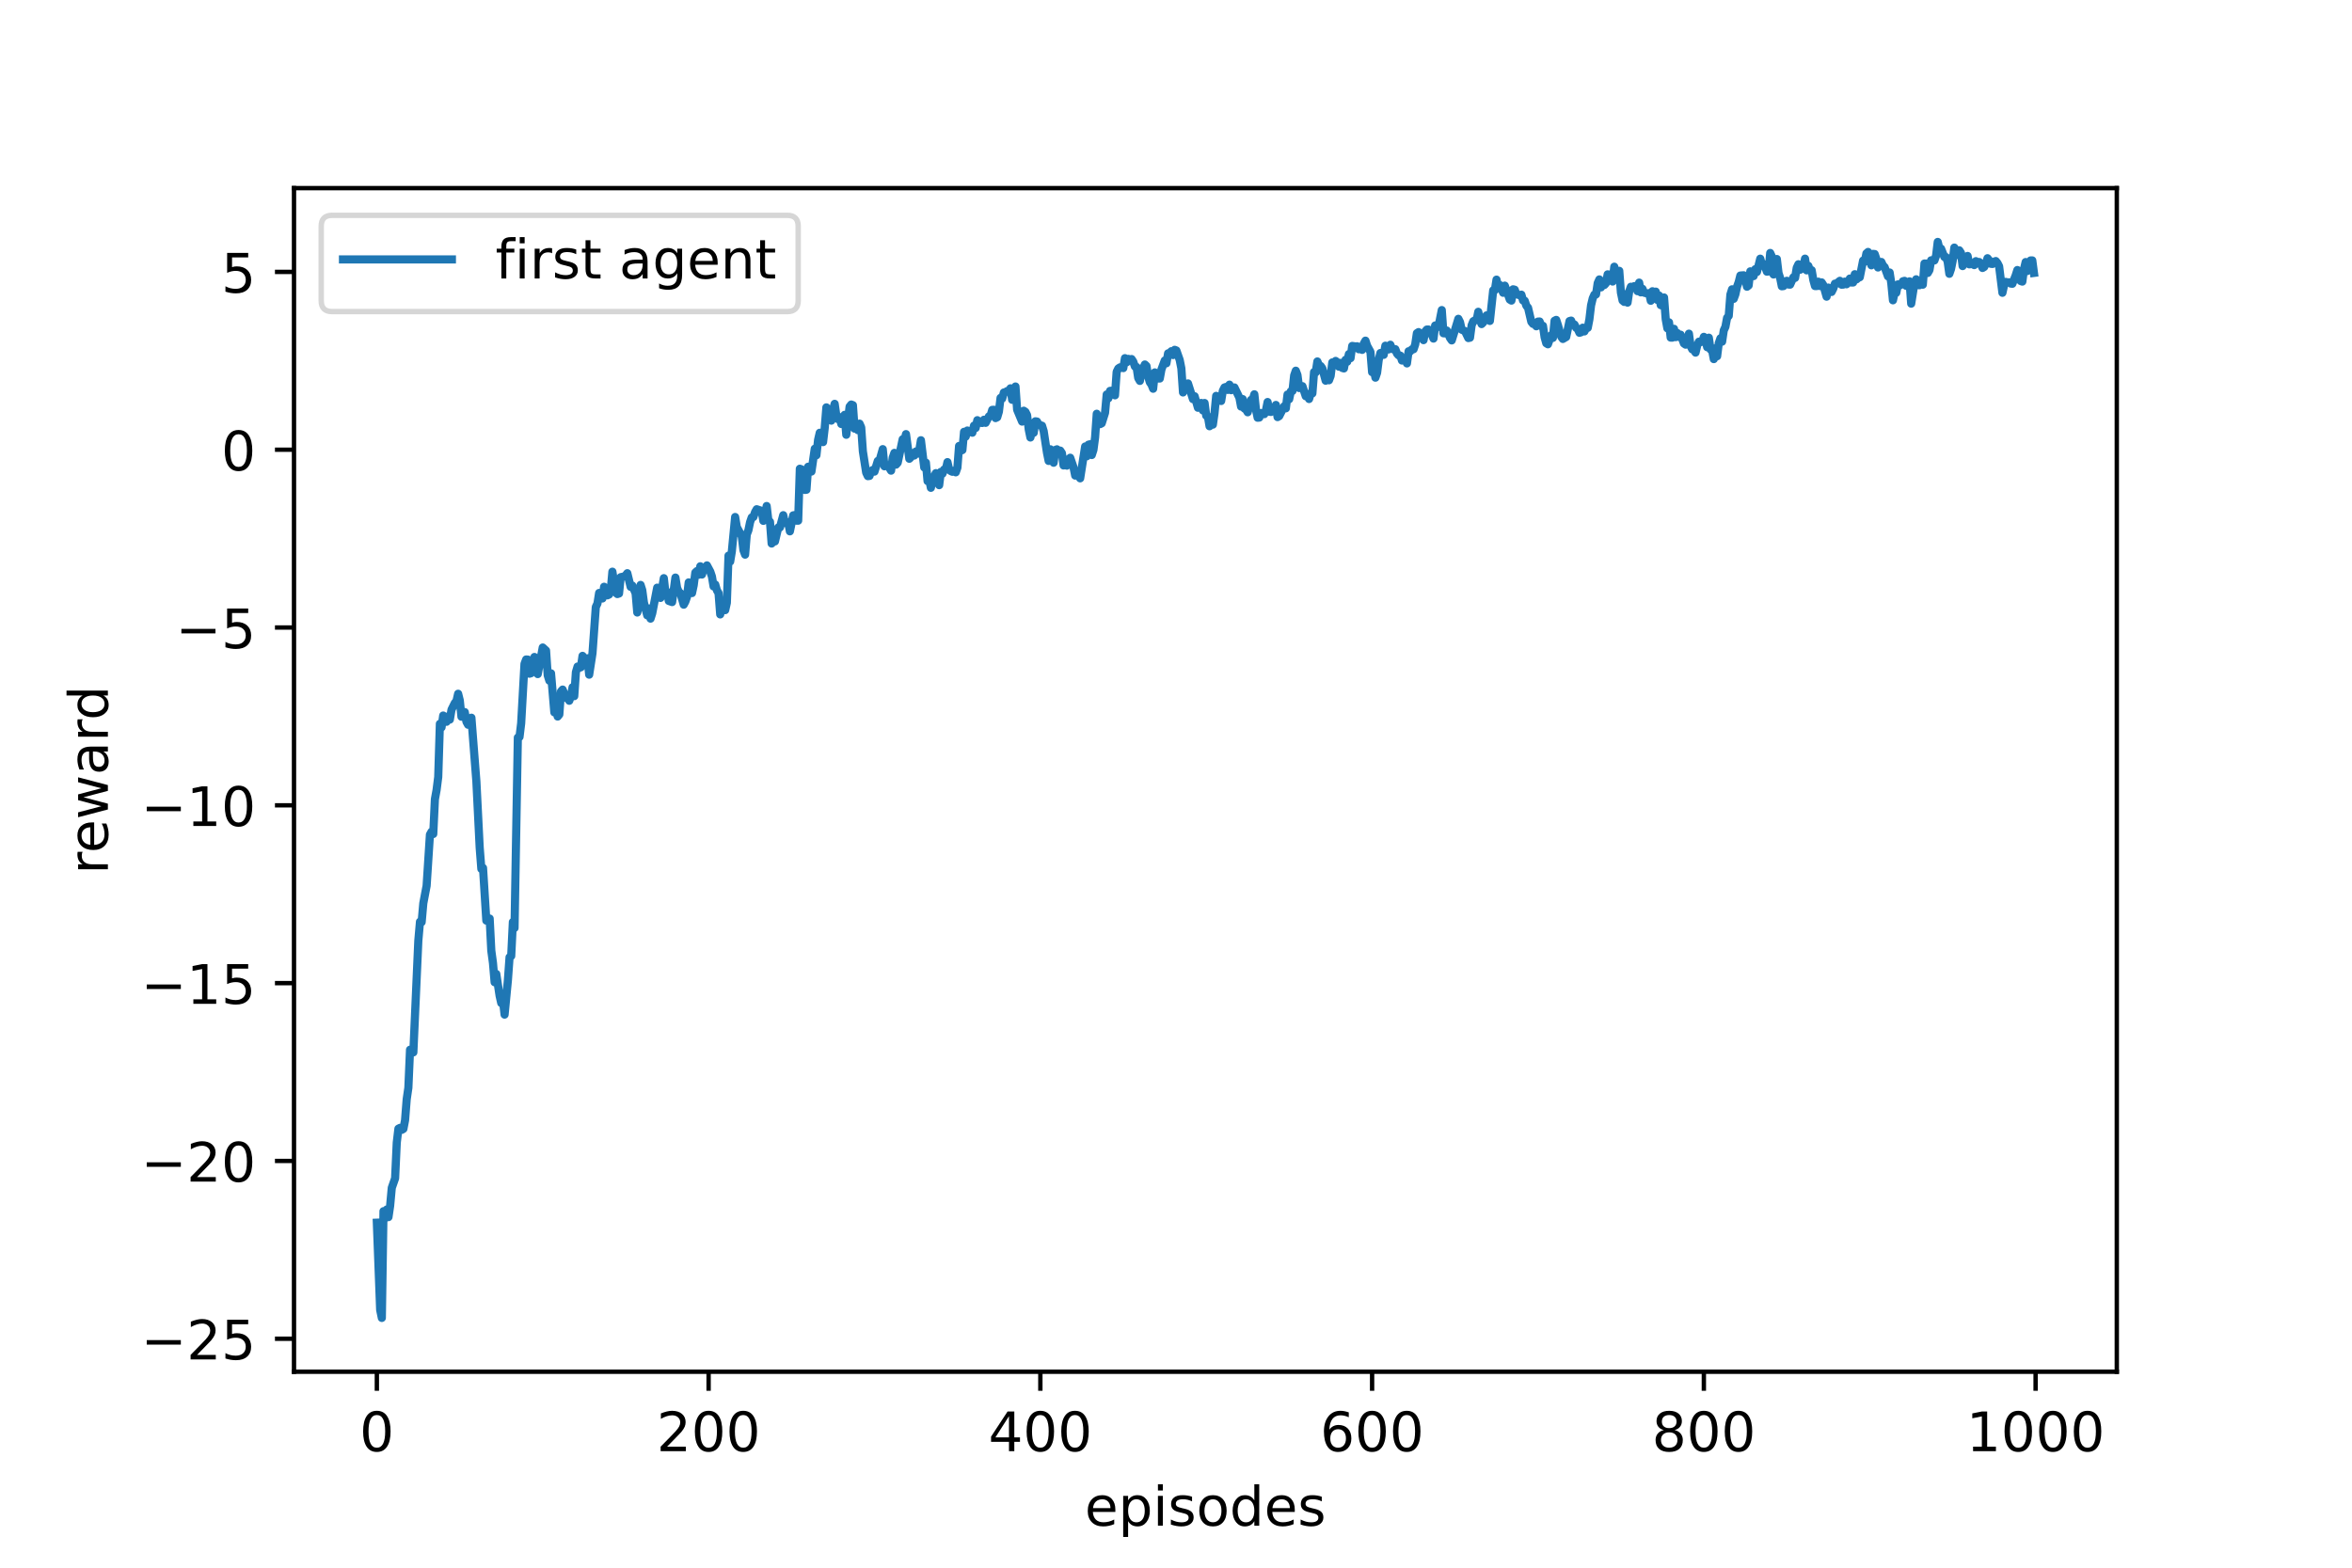 <?xml version="1.0" encoding="utf-8" standalone="no"?>
<!DOCTYPE svg PUBLIC "-//W3C//DTD SVG 1.1//EN"
  "http://www.w3.org/Graphics/SVG/1.1/DTD/svg11.dtd">
<!-- Created with matplotlib (https://matplotlib.org/) -->
<svg height="288pt" version="1.1" viewBox="0 0 432 288" width="432pt" xmlns="http://www.w3.org/2000/svg" xmlns:xlink="http://www.w3.org/1999/xlink">
 <defs>
  <style type="text/css">*{stroke-linecap:butt;stroke-linejoin:round;}</style>
 </defs>
 <g id="figure_1">
  <g id="patch_1">
   <path d="M 0 288 
L 432 288 
L 432 0 
L 0 0 
z
" style="fill:#ffffff;"/>
  </g>
  <g id="axes_1">
   <g id="patch_2">
    <path d="M 54 252 
L 388.8 252 
L 388.8 34.56 
L 54 34.56 
z
" style="fill:#ffffff;"/>
   </g>
   <g id="matplotlib.axis_1">
    <g id="xtick_1">
     <g id="line2d_1">
      <defs>
       <path d="M 0 0 
L 0 3.5 
" id="mbfb15db19d" style="stroke:#000000;stroke-width:0.8;"/>
      </defs>
      <g>
       <use style="stroke:#000000;stroke-width:0.8;" x="69.218" xlink:href="#mbfb15db19d" y="252"/>
      </g>
     </g>
     <g id="text_1">
      <!-- 0 -->
      <g transform="translate(66.037 266.598)scale(0.1 -0.1)">
       <defs>
        <path d="M 31.781 66.406 
Q 24.172 66.406 20.328 58.906 
Q 16.5 51.422 16.5 36.375 
Q 16.5 21.391 20.328 13.891 
Q 24.172 6.391 31.781 6.391 
Q 39.453 6.391 43.281 13.891 
Q 47.125 21.391 47.125 36.375 
Q 47.125 51.422 43.281 58.906 
Q 39.453 66.406 31.781 66.406 
z
M 31.781 74.219 
Q 44.047 74.219 50.516 64.516 
Q 56.984 54.828 56.984 36.375 
Q 56.984 17.969 50.516 8.266 
Q 44.047 -1.422 31.781 -1.422 
Q 19.531 -1.422 13.062 8.266 
Q 6.594 17.969 6.594 36.375 
Q 6.594 54.828 13.062 64.516 
Q 19.531 74.219 31.781 74.219 
z
" id="DejaVuSans-48"/>
       </defs>
       <use xlink:href="#DejaVuSans-48"/>
      </g>
     </g>
    </g>
    <g id="xtick_2">
     <g id="line2d_2">
      <g>
       <use style="stroke:#000000;stroke-width:0.8;" x="130.152" xlink:href="#mbfb15db19d" y="252"/>
      </g>
     </g>
     <g id="text_2">
      <!-- 200 -->
      <g transform="translate(120.608 266.598)scale(0.1 -0.1)">
       <defs>
        <path d="M 19.188 8.297 
L 53.609 8.297 
L 53.609 0 
L 7.328 0 
L 7.328 8.297 
Q 12.938 14.109 22.625 23.891 
Q 32.328 33.688 34.812 36.531 
Q 39.547 41.844 41.422 45.531 
Q 43.312 49.219 43.312 52.781 
Q 43.312 58.594 39.234 62.25 
Q 35.156 65.922 28.609 65.922 
Q 23.969 65.922 18.812 64.312 
Q 13.672 62.703 7.812 59.422 
L 7.812 69.391 
Q 13.766 71.781 18.938 73 
Q 24.125 74.219 28.422 74.219 
Q 39.75 74.219 46.484 68.547 
Q 53.219 62.891 53.219 53.422 
Q 53.219 48.922 51.531 44.891 
Q 49.859 40.875 45.406 35.406 
Q 44.188 33.984 37.641 27.219 
Q 31.109 20.453 19.188 8.297 
z
" id="DejaVuSans-50"/>
       </defs>
       <use xlink:href="#DejaVuSans-50"/>
       <use x="63.623" xlink:href="#DejaVuSans-48"/>
       <use x="127.246" xlink:href="#DejaVuSans-48"/>
      </g>
     </g>
    </g>
    <g id="xtick_3">
     <g id="line2d_3">
      <g>
       <use style="stroke:#000000;stroke-width:0.8;" x="191.086" xlink:href="#mbfb15db19d" y="252"/>
      </g>
     </g>
     <g id="text_3">
      <!-- 400 -->
      <g transform="translate(181.542 266.598)scale(0.1 -0.1)">
       <defs>
        <path d="M 37.797 64.312 
L 12.891 25.391 
L 37.797 25.391 
z
M 35.203 72.906 
L 47.609 72.906 
L 47.609 25.391 
L 58.016 25.391 
L 58.016 17.188 
L 47.609 17.188 
L 47.609 0 
L 37.797 0 
L 37.797 17.188 
L 4.891 17.188 
L 4.891 26.703 
z
" id="DejaVuSans-52"/>
       </defs>
       <use xlink:href="#DejaVuSans-52"/>
       <use x="63.623" xlink:href="#DejaVuSans-48"/>
       <use x="127.246" xlink:href="#DejaVuSans-48"/>
      </g>
     </g>
    </g>
    <g id="xtick_4">
     <g id="line2d_4">
      <g>
       <use style="stroke:#000000;stroke-width:0.8;" x="252.019" xlink:href="#mbfb15db19d" y="252"/>
      </g>
     </g>
     <g id="text_4">
      <!-- 600 -->
      <g transform="translate(242.475 266.598)scale(0.1 -0.1)">
       <defs>
        <path d="M 33.016 40.375 
Q 26.375 40.375 22.484 35.828 
Q 18.609 31.297 18.609 23.391 
Q 18.609 15.531 22.484 10.953 
Q 26.375 6.391 33.016 6.391 
Q 39.656 6.391 43.531 10.953 
Q 47.406 15.531 47.406 23.391 
Q 47.406 31.297 43.531 35.828 
Q 39.656 40.375 33.016 40.375 
z
M 52.594 71.297 
L 52.594 62.312 
Q 48.875 64.062 45.094 64.984 
Q 41.312 65.922 37.594 65.922 
Q 27.828 65.922 22.672 59.328 
Q 17.531 52.734 16.797 39.406 
Q 19.672 43.656 24.016 45.922 
Q 28.375 48.188 33.594 48.188 
Q 44.578 48.188 50.953 41.516 
Q 57.328 34.859 57.328 23.391 
Q 57.328 12.156 50.688 5.359 
Q 44.047 -1.422 33.016 -1.422 
Q 20.359 -1.422 13.672 8.266 
Q 6.984 17.969 6.984 36.375 
Q 6.984 53.656 15.188 63.938 
Q 23.391 74.219 37.203 74.219 
Q 40.922 74.219 44.703 73.484 
Q 48.484 72.75 52.594 71.297 
z
" id="DejaVuSans-54"/>
       </defs>
       <use xlink:href="#DejaVuSans-54"/>
       <use x="63.623" xlink:href="#DejaVuSans-48"/>
       <use x="127.246" xlink:href="#DejaVuSans-48"/>
      </g>
     </g>
    </g>
    <g id="xtick_5">
     <g id="line2d_5">
      <g>
       <use style="stroke:#000000;stroke-width:0.8;" x="312.953" xlink:href="#mbfb15db19d" y="252"/>
      </g>
     </g>
     <g id="text_5">
      <!-- 800 -->
      <g transform="translate(303.409 266.598)scale(0.1 -0.1)">
       <defs>
        <path d="M 31.781 34.625 
Q 24.75 34.625 20.719 30.859 
Q 16.703 27.094 16.703 20.516 
Q 16.703 13.922 20.719 10.156 
Q 24.75 6.391 31.781 6.391 
Q 38.812 6.391 42.859 10.172 
Q 46.922 13.969 46.922 20.516 
Q 46.922 27.094 42.891 30.859 
Q 38.875 34.625 31.781 34.625 
z
M 21.922 38.812 
Q 15.578 40.375 12.031 44.719 
Q 8.5 49.078 8.5 55.328 
Q 8.5 64.062 14.719 69.141 
Q 20.953 74.219 31.781 74.219 
Q 42.672 74.219 48.875 69.141 
Q 55.078 64.062 55.078 55.328 
Q 55.078 49.078 51.531 44.719 
Q 48 40.375 41.703 38.812 
Q 48.828 37.156 52.797 32.312 
Q 56.781 27.484 56.781 20.516 
Q 56.781 9.906 50.312 4.234 
Q 43.844 -1.422 31.781 -1.422 
Q 19.734 -1.422 13.25 4.234 
Q 6.781 9.906 6.781 20.516 
Q 6.781 27.484 10.781 32.312 
Q 14.797 37.156 21.922 38.812 
z
M 18.312 54.391 
Q 18.312 48.734 21.844 45.562 
Q 25.391 42.391 31.781 42.391 
Q 38.141 42.391 41.719 45.562 
Q 45.312 48.734 45.312 54.391 
Q 45.312 60.062 41.719 63.234 
Q 38.141 66.406 31.781 66.406 
Q 25.391 66.406 21.844 63.234 
Q 18.312 60.062 18.312 54.391 
z
" id="DejaVuSans-56"/>
       </defs>
       <use xlink:href="#DejaVuSans-56"/>
       <use x="63.623" xlink:href="#DejaVuSans-48"/>
       <use x="127.246" xlink:href="#DejaVuSans-48"/>
      </g>
     </g>
    </g>
    <g id="xtick_6">
     <g id="line2d_6">
      <g>
       <use style="stroke:#000000;stroke-width:0.8;" x="373.886" xlink:href="#mbfb15db19d" y="252"/>
      </g>
     </g>
     <g id="text_6">
      <!-- 1000 -->
      <g transform="translate(361.161 266.598)scale(0.1 -0.1)">
       <defs>
        <path d="M 12.406 8.297 
L 28.516 8.297 
L 28.516 63.922 
L 10.984 60.406 
L 10.984 69.391 
L 28.422 72.906 
L 38.281 72.906 
L 38.281 8.297 
L 54.391 8.297 
L 54.391 0 
L 12.406 0 
z
" id="DejaVuSans-49"/>
       </defs>
       <use xlink:href="#DejaVuSans-49"/>
       <use x="63.623" xlink:href="#DejaVuSans-48"/>
       <use x="127.246" xlink:href="#DejaVuSans-48"/>
       <use x="190.869" xlink:href="#DejaVuSans-48"/>
      </g>
     </g>
    </g>
    <g id="text_7">
     <!-- episodes -->
     <g transform="translate(199.241 280.277)scale(0.1 -0.1)">
      <defs>
       <path d="M 56.203 29.594 
L 56.203 25.203 
L 14.891 25.203 
Q 15.484 15.922 20.484 11.062 
Q 25.484 6.203 34.422 6.203 
Q 39.594 6.203 44.453 7.469 
Q 49.312 8.734 54.109 11.281 
L 54.109 2.781 
Q 49.266 0.734 44.188 -0.344 
Q 39.109 -1.422 33.891 -1.422 
Q 20.797 -1.422 13.156 6.188 
Q 5.516 13.812 5.516 26.812 
Q 5.516 40.234 12.766 48.109 
Q 20.016 56 32.328 56 
Q 43.359 56 49.781 48.891 
Q 56.203 41.797 56.203 29.594 
z
M 47.219 32.234 
Q 47.125 39.594 43.094 43.984 
Q 39.062 48.391 32.422 48.391 
Q 24.906 48.391 20.391 44.141 
Q 15.875 39.891 15.188 32.172 
z
" id="DejaVuSans-101"/>
       <path d="M 18.109 8.203 
L 18.109 -20.797 
L 9.078 -20.797 
L 9.078 54.688 
L 18.109 54.688 
L 18.109 46.391 
Q 20.953 51.266 25.266 53.625 
Q 29.594 56 35.594 56 
Q 45.562 56 51.781 48.094 
Q 58.016 40.188 58.016 27.297 
Q 58.016 14.406 51.781 6.484 
Q 45.562 -1.422 35.594 -1.422 
Q 29.594 -1.422 25.266 0.953 
Q 20.953 3.328 18.109 8.203 
z
M 48.688 27.297 
Q 48.688 37.203 44.609 42.844 
Q 40.531 48.484 33.406 48.484 
Q 26.266 48.484 22.188 42.844 
Q 18.109 37.203 18.109 27.297 
Q 18.109 17.391 22.188 11.75 
Q 26.266 6.109 33.406 6.109 
Q 40.531 6.109 44.609 11.75 
Q 48.688 17.391 48.688 27.297 
z
" id="DejaVuSans-112"/>
       <path d="M 9.422 54.688 
L 18.406 54.688 
L 18.406 0 
L 9.422 0 
z
M 9.422 75.984 
L 18.406 75.984 
L 18.406 64.594 
L 9.422 64.594 
z
" id="DejaVuSans-105"/>
       <path d="M 44.281 53.078 
L 44.281 44.578 
Q 40.484 46.531 36.375 47.5 
Q 32.281 48.484 27.875 48.484 
Q 21.188 48.484 17.844 46.438 
Q 14.5 44.391 14.5 40.281 
Q 14.5 37.156 16.891 35.375 
Q 19.281 33.594 26.516 31.984 
L 29.594 31.297 
Q 39.156 29.25 43.188 25.516 
Q 47.219 21.781 47.219 15.094 
Q 47.219 7.469 41.188 3.016 
Q 35.156 -1.422 24.609 -1.422 
Q 20.219 -1.422 15.453 -0.562 
Q 10.688 0.297 5.422 2 
L 5.422 11.281 
Q 10.406 8.688 15.234 7.391 
Q 20.062 6.109 24.812 6.109 
Q 31.156 6.109 34.562 8.281 
Q 37.984 10.453 37.984 14.406 
Q 37.984 18.062 35.516 20.016 
Q 33.062 21.969 24.703 23.781 
L 21.578 24.516 
Q 13.234 26.266 9.516 29.906 
Q 5.812 33.547 5.812 39.891 
Q 5.812 47.609 11.281 51.797 
Q 16.75 56 26.812 56 
Q 31.781 56 36.172 55.266 
Q 40.578 54.547 44.281 53.078 
z
" id="DejaVuSans-115"/>
       <path d="M 30.609 48.391 
Q 23.391 48.391 19.188 42.75 
Q 14.984 37.109 14.984 27.297 
Q 14.984 17.484 19.156 11.844 
Q 23.344 6.203 30.609 6.203 
Q 37.797 6.203 41.984 11.859 
Q 46.188 17.531 46.188 27.297 
Q 46.188 37.016 41.984 42.703 
Q 37.797 48.391 30.609 48.391 
z
M 30.609 56 
Q 42.328 56 49.016 48.375 
Q 55.719 40.766 55.719 27.297 
Q 55.719 13.875 49.016 6.219 
Q 42.328 -1.422 30.609 -1.422 
Q 18.844 -1.422 12.172 6.219 
Q 5.516 13.875 5.516 27.297 
Q 5.516 40.766 12.172 48.375 
Q 18.844 56 30.609 56 
z
" id="DejaVuSans-111"/>
       <path d="M 45.406 46.391 
L 45.406 75.984 
L 54.391 75.984 
L 54.391 0 
L 45.406 0 
L 45.406 8.203 
Q 42.578 3.328 38.25 0.953 
Q 33.938 -1.422 27.875 -1.422 
Q 17.969 -1.422 11.734 6.484 
Q 5.516 14.406 5.516 27.297 
Q 5.516 40.188 11.734 48.094 
Q 17.969 56 27.875 56 
Q 33.938 56 38.25 53.625 
Q 42.578 51.266 45.406 46.391 
z
M 14.797 27.297 
Q 14.797 17.391 18.875 11.75 
Q 22.953 6.109 30.078 6.109 
Q 37.203 6.109 41.297 11.75 
Q 45.406 17.391 45.406 27.297 
Q 45.406 37.203 41.297 42.844 
Q 37.203 48.484 30.078 48.484 
Q 22.953 48.484 18.875 42.844 
Q 14.797 37.203 14.797 27.297 
z
" id="DejaVuSans-100"/>
      </defs>
      <use xlink:href="#DejaVuSans-101"/>
      <use x="61.523" xlink:href="#DejaVuSans-112"/>
      <use x="125" xlink:href="#DejaVuSans-105"/>
      <use x="152.783" xlink:href="#DejaVuSans-115"/>
      <use x="204.883" xlink:href="#DejaVuSans-111"/>
      <use x="266.064" xlink:href="#DejaVuSans-100"/>
      <use x="329.541" xlink:href="#DejaVuSans-101"/>
      <use x="391.064" xlink:href="#DejaVuSans-115"/>
     </g>
    </g>
   </g>
   <g id="matplotlib.axis_2">
    <g id="ytick_1">
     <g id="line2d_7">
      <defs>
       <path d="M 0 0 
L -3.5 0 
" id="mc2e0791f38" style="stroke:#000000;stroke-width:0.8;"/>
      </defs>
      <g>
       <use style="stroke:#000000;stroke-width:0.8;" x="54" xlink:href="#mc2e0791f38" y="245.941"/>
      </g>
     </g>
     <g id="text_8">
      <!-- −25 -->
      <g transform="translate(25.895 249.74)scale(0.1 -0.1)">
       <defs>
        <path d="M 10.594 35.5 
L 73.188 35.5 
L 73.188 27.203 
L 10.594 27.203 
z
" id="DejaVuSans-8722"/>
        <path d="M 10.797 72.906 
L 49.516 72.906 
L 49.516 64.594 
L 19.828 64.594 
L 19.828 46.734 
Q 21.969 47.469 24.109 47.828 
Q 26.266 48.188 28.422 48.188 
Q 40.625 48.188 47.75 41.5 
Q 54.891 34.812 54.891 23.391 
Q 54.891 11.625 47.562 5.094 
Q 40.234 -1.422 26.906 -1.422 
Q 22.312 -1.422 17.547 -0.641 
Q 12.797 0.141 7.719 1.703 
L 7.719 11.625 
Q 12.109 9.234 16.797 8.062 
Q 21.484 6.891 26.703 6.891 
Q 35.156 6.891 40.078 11.328 
Q 45.016 15.766 45.016 23.391 
Q 45.016 31 40.078 35.438 
Q 35.156 39.891 26.703 39.891 
Q 22.75 39.891 18.812 39.016 
Q 14.891 38.141 10.797 36.281 
z
" id="DejaVuSans-53"/>
       </defs>
       <use xlink:href="#DejaVuSans-8722"/>
       <use x="83.789" xlink:href="#DejaVuSans-50"/>
       <use x="147.412" xlink:href="#DejaVuSans-53"/>
      </g>
     </g>
    </g>
    <g id="ytick_2">
     <g id="line2d_8">
      <g>
       <use style="stroke:#000000;stroke-width:0.8;" x="54" xlink:href="#mc2e0791f38" y="213.276"/>
      </g>
     </g>
     <g id="text_9">
      <!-- −20 -->
      <g transform="translate(25.895 217.076)scale(0.1 -0.1)">
       <use xlink:href="#DejaVuSans-8722"/>
       <use x="83.789" xlink:href="#DejaVuSans-50"/>
       <use x="147.412" xlink:href="#DejaVuSans-48"/>
      </g>
     </g>
    </g>
    <g id="ytick_3">
     <g id="line2d_9">
      <g>
       <use style="stroke:#000000;stroke-width:0.8;" x="54" xlink:href="#mc2e0791f38" y="180.611"/>
      </g>
     </g>
     <g id="text_10">
      <!-- −15 -->
      <g transform="translate(25.895 184.411)scale(0.1 -0.1)">
       <use xlink:href="#DejaVuSans-8722"/>
       <use x="83.789" xlink:href="#DejaVuSans-49"/>
       <use x="147.412" xlink:href="#DejaVuSans-53"/>
      </g>
     </g>
    </g>
    <g id="ytick_4">
     <g id="line2d_10">
      <g>
       <use style="stroke:#000000;stroke-width:0.8;" x="54" xlink:href="#mc2e0791f38" y="147.947"/>
      </g>
     </g>
     <g id="text_11">
      <!-- −10 -->
      <g transform="translate(25.895 151.746)scale(0.1 -0.1)">
       <use xlink:href="#DejaVuSans-8722"/>
       <use x="83.789" xlink:href="#DejaVuSans-49"/>
       <use x="147.412" xlink:href="#DejaVuSans-48"/>
      </g>
     </g>
    </g>
    <g id="ytick_5">
     <g id="line2d_11">
      <g>
       <use style="stroke:#000000;stroke-width:0.8;" x="54" xlink:href="#mc2e0791f38" y="115.282"/>
      </g>
     </g>
     <g id="text_12">
      <!-- −5 -->
      <g transform="translate(32.258 119.081)scale(0.1 -0.1)">
       <use xlink:href="#DejaVuSans-8722"/>
       <use x="83.789" xlink:href="#DejaVuSans-53"/>
      </g>
     </g>
    </g>
    <g id="ytick_6">
     <g id="line2d_12">
      <g>
       <use style="stroke:#000000;stroke-width:0.8;" x="54" xlink:href="#mc2e0791f38" y="82.617"/>
      </g>
     </g>
     <g id="text_13">
      <!-- 0 -->
      <g transform="translate(40.638 86.416)scale(0.1 -0.1)">
       <use xlink:href="#DejaVuSans-48"/>
      </g>
     </g>
    </g>
    <g id="ytick_7">
     <g id="line2d_13">
      <g>
       <use style="stroke:#000000;stroke-width:0.8;" x="54" xlink:href="#mc2e0791f38" y="49.952"/>
      </g>
     </g>
     <g id="text_14">
      <!-- 5 -->
      <g transform="translate(40.638 53.751)scale(0.1 -0.1)">
       <use xlink:href="#DejaVuSans-53"/>
      </g>
     </g>
    </g>
    <g id="text_15">
     <!-- reward -->
     <g transform="translate(19.816 160.595)rotate(-90)scale(0.1 -0.1)">
      <defs>
       <path d="M 41.109 46.297 
Q 39.594 47.172 37.812 47.578 
Q 36.031 48 33.891 48 
Q 26.266 48 22.188 43.047 
Q 18.109 38.094 18.109 28.812 
L 18.109 0 
L 9.078 0 
L 9.078 54.688 
L 18.109 54.688 
L 18.109 46.188 
Q 20.953 51.172 25.484 53.578 
Q 30.031 56 36.531 56 
Q 37.453 56 38.578 55.875 
Q 39.703 55.766 41.062 55.516 
z
" id="DejaVuSans-114"/>
       <path d="M 4.203 54.688 
L 13.188 54.688 
L 24.422 12.016 
L 35.594 54.688 
L 46.188 54.688 
L 57.422 12.016 
L 68.609 54.688 
L 77.594 54.688 
L 63.281 0 
L 52.688 0 
L 40.922 44.828 
L 29.109 0 
L 18.5 0 
z
" id="DejaVuSans-119"/>
       <path d="M 34.281 27.484 
Q 23.391 27.484 19.188 25 
Q 14.984 22.516 14.984 16.5 
Q 14.984 11.719 18.141 8.906 
Q 21.297 6.109 26.703 6.109 
Q 34.188 6.109 38.703 11.406 
Q 43.219 16.703 43.219 25.484 
L 43.219 27.484 
z
M 52.203 31.203 
L 52.203 0 
L 43.219 0 
L 43.219 8.297 
Q 40.141 3.328 35.547 0.953 
Q 30.953 -1.422 24.312 -1.422 
Q 15.922 -1.422 10.953 3.297 
Q 6 8.016 6 15.922 
Q 6 25.141 12.172 29.828 
Q 18.359 34.516 30.609 34.516 
L 43.219 34.516 
L 43.219 35.406 
Q 43.219 41.609 39.141 45 
Q 35.062 48.391 27.688 48.391 
Q 23 48.391 18.547 47.266 
Q 14.109 46.141 10.016 43.891 
L 10.016 52.203 
Q 14.938 54.109 19.578 55.047 
Q 24.219 56 28.609 56 
Q 40.484 56 46.344 49.844 
Q 52.203 43.703 52.203 31.203 
z
" id="DejaVuSans-97"/>
      </defs>
      <use xlink:href="#DejaVuSans-114"/>
      <use x="38.863" xlink:href="#DejaVuSans-101"/>
      <use x="100.387" xlink:href="#DejaVuSans-119"/>
      <use x="182.174" xlink:href="#DejaVuSans-97"/>
      <use x="243.453" xlink:href="#DejaVuSans-114"/>
      <use x="282.816" xlink:href="#DejaVuSans-100"/>
     </g>
    </g>
   </g>
   <g id="line2d_14">
    <path clip-path="url(#p396c864f63)" d="M 69.218 224.615 
L 69.828 240.646 
L 70.132 242.116 
L 70.437 222.508 
L 70.742 223.798 
L 71.046 222.195 
L 71.351 223.595 
L 71.656 221.522 
L 71.96 218.214 
L 72.57 216.464 
L 72.874 209.917 
L 73.179 207.348 
L 73.484 207.195 
L 73.788 207.568 
L 74.093 207.387 
L 74.398 205.807 
L 74.702 201.923 
L 75.007 199.836 
L 75.312 192.845 
L 75.921 193.333 
L 76.835 172.818 
L 77.14 169.329 
L 77.444 169.406 
L 77.749 165.945 
L 78.358 162.727 
L 78.968 153.324 
L 79.272 152.785 
L 79.577 153.216 
L 79.882 146.812 
L 80.186 145.145 
L 80.491 142.738 
L 80.796 132.962 
L 81.1 133.631 
L 81.405 131.451 
L 81.71 131.836 
L 82.014 132.602 
L 82.319 131.594 
L 82.624 132.195 
L 82.928 130.38 
L 83.538 129.151 
L 83.842 128.787 
L 84.147 127.45 
L 84.452 128.683 
L 84.756 131.666 
L 85.061 130.983 
L 85.366 130.82 
L 85.67 132.586 
L 85.975 133.143 
L 86.28 133.088 
L 86.584 131.852 
L 87.498 143.551 
L 88.108 155.735 
L 88.412 159.628 
L 88.717 159.442 
L 89.326 169.124 
L 89.631 169.124 
L 89.936 168.744 
L 90.24 174.651 
L 90.545 176.899 
L 90.85 180.449 
L 91.154 178.922 
L 91.764 182.934 
L 92.068 184.274 
L 92.373 183.754 
L 92.678 186.393 
L 93.287 180.081 
L 93.592 175.848 
L 93.896 175.64 
L 94.201 169.378 
L 94.506 170.483 
L 95.115 135.491 
L 95.42 135.39 
L 95.724 132.886 
L 96.334 121.965 
L 96.638 121.156 
L 96.943 121.172 
L 97.248 123.768 
L 97.552 123.668 
L 97.857 121.584 
L 98.162 120.694 
L 98.771 123.837 
L 99.685 118.953 
L 100.294 119.512 
L 100.599 124.054 
L 100.904 125.047 
L 101.208 123.696 
L 101.818 130.871 
L 102.122 130.213 
L 102.427 131.634 
L 102.732 131.256 
L 103.036 127.025 
L 103.341 126.684 
L 103.95 128.201 
L 104.255 128.254 
L 104.56 128.737 
L 104.864 127.902 
L 105.169 126.254 
L 105.474 127.89 
L 105.778 123.482 
L 106.083 122.453 
L 106.388 122.688 
L 106.692 122.585 
L 106.997 120.489 
L 107.302 120.88 
L 107.606 121.469 
L 107.911 120.934 
L 108.216 123.944 
L 108.825 119.991 
L 109.434 111.516 
L 109.739 110.867 
L 110.044 108.929 
L 110.653 109.945 
L 110.958 107.795 
L 111.262 109.012 
L 111.567 109.368 
L 111.872 109.22 
L 112.176 108.423 
L 112.481 105.026 
L 113.09 108.857 
L 113.395 109.135 
L 113.7 109.033 
L 114.004 106.034 
L 114.614 105.906 
L 114.918 105.702 
L 115.223 105.306 
L 115.832 107.811 
L 116.137 107.574 
L 116.746 109.001 
L 117.051 112.525 
L 117.356 111.103 
L 117.66 107.456 
L 117.965 108.418 
L 118.27 110.707 
L 118.879 113.046 
L 119.184 111.782 
L 119.488 113.647 
L 119.793 112.682 
L 120.707 107.961 
L 121.012 109.573 
L 121.316 109.843 
L 121.926 106.216 
L 122.23 108.953 
L 122.535 108.729 
L 122.84 110.395 
L 123.449 110.607 
L 124.058 106.106 
L 124.363 107.999 
L 124.668 108.729 
L 124.972 108.971 
L 125.582 111.084 
L 125.886 110.505 
L 126.191 109.632 
L 126.496 106.992 
L 126.8 107.35 
L 127.105 108.953 
L 127.41 107.531 
L 127.714 105.19 
L 128.019 104.908 
L 128.324 105.588 
L 128.629 104.031 
L 128.933 105.545 
L 129.238 104.505 
L 129.543 104.586 
L 129.847 103.867 
L 130.457 105.01 
L 130.761 105.91 
L 131.066 107.734 
L 131.371 107.379 
L 131.675 108.443 
L 131.98 108.961 
L 132.285 112.875 
L 132.589 111.338 
L 132.894 110.734 
L 133.199 112.087 
L 133.503 110.732 
L 133.808 102.078 
L 134.113 103.17 
L 134.417 101.319 
L 135.027 94.976 
L 135.331 96.823 
L 136.245 98.526 
L 136.55 101.075 
L 136.855 101.894 
L 137.159 98.198 
L 137.464 97.403 
L 137.769 95.93 
L 138.073 95.053 
L 138.378 94.983 
L 138.683 94.089 
L 138.987 93.554 
L 139.901 93.857 
L 140.206 95.687 
L 140.511 95.142 
L 140.815 92.959 
L 141.12 95.556 
L 141.425 95.856 
L 141.729 99.85 
L 142.034 99.496 
L 142.339 99.463 
L 142.948 96.901 
L 143.253 96.901 
L 143.862 94.644 
L 144.167 96.074 
L 144.776 95.953 
L 145.081 97.611 
L 145.69 94.675 
L 145.995 94.622 
L 146.299 95.653 
L 146.604 95.653 
L 146.909 86.111 
L 147.213 86.224 
L 147.823 90.003 
L 148.127 89.969 
L 148.432 85.746 
L 148.737 85.879 
L 149.041 86.63 
L 149.651 82.432 
L 149.955 83.635 
L 150.26 80.824 
L 150.565 79.503 
L 150.869 80.888 
L 151.174 81.218 
L 151.479 78.623 
L 151.783 74.838 
L 152.697 77.274 
L 153.002 75.27 
L 153.307 74.188 
L 153.611 76.326 
L 153.916 76.996 
L 154.221 76.624 
L 154.525 77.895 
L 155.135 76.211 
L 155.439 79.875 
L 156.049 74.696 
L 156.353 74.318 
L 156.658 74.435 
L 156.963 78.744 
L 157.267 77.905 
L 157.572 79.02 
L 157.877 77.828 
L 158.181 78.524 
L 158.486 82.914 
L 159.095 86.824 
L 159.4 87.47 
L 159.705 87.432 
L 160.009 86.554 
L 160.314 86.328 
L 160.619 86.64 
L 161.228 84.674 
L 161.533 84.659 
L 162.142 82.511 
L 162.447 85.662 
L 163.056 85.465 
L 163.665 86.465 
L 163.97 84.085 
L 164.275 83.2 
L 164.579 85.355 
L 164.884 85.001 
L 165.798 80.694 
L 166.103 80.965 
L 166.407 79.751 
L 167.017 84.279 
L 167.321 83.973 
L 167.626 83.238 
L 167.931 83.683 
L 168.235 82.94 
L 168.54 83.339 
L 168.845 82.723 
L 169.149 80.877 
L 169.759 85.878 
L 170.063 84.99 
L 170.368 88.384 
L 170.673 88.049 
L 170.977 89.616 
L 171.282 88.091 
L 171.891 86.921 
L 172.196 87.656 
L 172.501 89.129 
L 172.805 86.69 
L 173.11 87.019 
L 173.415 86.245 
L 173.719 86.263 
L 174.024 84.896 
L 174.329 86.252 
L 174.633 86.545 
L 174.938 86.67 
L 175.243 86.466 
L 175.547 86.767 
L 175.852 85.914 
L 176.157 81.927 
L 176.461 82.813 
L 176.766 82.678 
L 177.071 79.328 
L 177.375 80.215 
L 177.68 79.09 
L 178.594 79.492 
L 178.899 78.19 
L 179.203 78.631 
L 179.508 77.194 
L 179.813 77.652 
L 180.422 77.702 
L 180.727 77.11 
L 181.031 77.678 
L 181.641 76.491 
L 181.945 76.33 
L 182.25 75.298 
L 182.555 75.28 
L 182.859 76.805 
L 183.164 76.655 
L 183.469 75.624 
L 183.773 73.099 
L 184.078 73.224 
L 184.383 72.103 
L 184.687 72.046 
L 184.992 71.836 
L 185.297 71.871 
L 185.601 71.335 
L 185.906 73.449 
L 186.515 71.005 
L 186.82 75.267 
L 187.734 77.451 
L 188.039 75.455 
L 188.343 75.666 
L 188.648 76.262 
L 188.953 78.9 
L 189.257 80.373 
L 189.562 79.072 
L 189.867 79.509 
L 190.171 77.396 
L 190.476 77.445 
L 190.781 78.007 
L 191.39 78.207 
L 191.695 79.193 
L 192.304 83.181 
L 192.609 84.678 
L 192.914 82.535 
L 193.523 85.007 
L 193.828 82.663 
L 194.132 82.543 
L 194.437 83.349 
L 194.742 82.784 
L 195.046 83.25 
L 195.351 85.509 
L 195.656 84.396 
L 195.96 85.543 
L 196.57 84.088 
L 197.179 85.855 
L 197.484 87.367 
L 197.788 87.139 
L 198.093 87.429 
L 198.398 87.872 
L 199.312 82.025 
L 199.616 83.823 
L 199.921 81.692 
L 200.226 81.612 
L 200.53 83.59 
L 200.835 82.647 
L 201.14 80.345 
L 201.444 76.011 
L 202.054 77.922 
L 202.358 77.761 
L 202.968 75.827 
L 203.272 72.468 
L 203.577 73.185 
L 203.882 71.812 
L 204.186 71.778 
L 204.491 72.441 
L 204.796 72.621 
L 205.1 68.311 
L 205.405 67.697 
L 205.71 67.487 
L 206.014 67.445 
L 206.319 67.624 
L 206.624 65.8 
L 206.928 66.558 
L 207.233 65.926 
L 207.538 66.038 
L 207.842 65.961 
L 208.147 66.433 
L 208.452 67.326 
L 208.756 67.419 
L 209.061 69.446 
L 209.366 69.978 
L 209.67 68.352 
L 210.28 66.96 
L 210.584 67.246 
L 210.889 69.199 
L 211.194 70.226 
L 211.498 70.656 
L 211.803 71.414 
L 212.108 68.415 
L 212.412 68.695 
L 212.717 69.534 
L 213.022 69.538 
L 213.326 67.874 
L 213.936 66.225 
L 214.24 66.74 
L 214.545 64.913 
L 214.85 64.857 
L 215.154 64.515 
L 215.459 65.225 
L 215.764 64.263 
L 216.068 64.389 
L 216.678 66.121 
L 216.982 67.661 
L 217.287 72.098 
L 217.592 71.058 
L 217.896 71.502 
L 218.201 70.439 
L 219.115 73.322 
L 219.42 72.793 
L 220.029 74.907 
L 220.334 74.562 
L 220.638 74.028 
L 220.943 75.406 
L 221.248 74.034 
L 221.552 76.367 
L 221.857 76.518 
L 222.162 78.305 
L 222.466 77.959 
L 222.771 78.013 
L 223.076 75.89 
L 223.38 72.726 
L 223.685 73.291 
L 223.99 73.139 
L 224.294 73.667 
L 224.599 71.802 
L 224.904 71.182 
L 225.208 71.083 
L 225.513 71.63 
L 225.818 70.663 
L 226.122 71.677 
L 226.427 71.501 
L 226.732 71.176 
L 227.646 73.052 
L 227.95 74.693 
L 228.255 73.318 
L 228.56 75.044 
L 228.864 75.232 
L 229.169 75.74 
L 229.778 73.471 
L 230.083 73.45 
L 230.388 72.435 
L 230.692 75.292 
L 230.997 76.743 
L 231.302 76.711 
L 231.606 75.876 
L 232.216 76.085 
L 232.52 75.376 
L 232.825 73.856 
L 233.13 75.631 
L 233.434 75.68 
L 233.739 75.17 
L 234.044 75.239 
L 234.348 74.393 
L 234.653 76.624 
L 234.958 76.439 
L 235.872 74.624 
L 236.176 75.015 
L 236.481 72.473 
L 236.786 73.34 
L 237.09 71.888 
L 237.395 71.828 
L 237.7 68.977 
L 238.004 68.103 
L 238.309 68.904 
L 238.614 71.284 
L 238.918 70.947 
L 239.223 70.943 
L 239.832 72.787 
L 240.137 72.689 
L 240.442 73.301 
L 240.746 72.233 
L 241.051 72.27 
L 241.356 68.349 
L 241.66 68.419 
L 241.965 66.402 
L 242.27 67.119 
L 242.574 67.243 
L 242.879 67.67 
L 243.488 69.938 
L 243.793 69.579 
L 244.098 69.86 
L 244.402 69.056 
L 244.707 66.582 
L 245.012 66.598 
L 245.316 66.305 
L 245.621 66.543 
L 245.926 67.366 
L 246.23 66.663 
L 246.535 67.59 
L 246.84 67.684 
L 247.144 66.095 
L 247.449 66.456 
L 247.754 65.045 
L 248.058 65.8 
L 248.363 63.554 
L 248.972 63.645 
L 249.277 63.616 
L 249.582 64.163 
L 249.886 63.717 
L 250.191 64.274 
L 250.496 63.12 
L 250.8 62.582 
L 251.105 63.528 
L 251.714 64.634 
L 252.019 68.372 
L 252.324 67.823 
L 252.629 69.381 
L 252.933 68.49 
L 253.238 66.091 
L 253.543 64.852 
L 254.152 65.188 
L 254.457 63.51 
L 254.761 64.21 
L 255.066 64.188 
L 255.371 63.332 
L 255.675 64.059 
L 255.98 64.203 
L 256.285 64.149 
L 256.589 64.957 
L 256.894 65.285 
L 257.199 65.328 
L 257.503 66.233 
L 257.808 65.995 
L 258.113 65.906 
L 258.417 66.763 
L 258.722 64.528 
L 259.027 64.544 
L 259.331 64.179 
L 259.636 64.161 
L 259.941 63.247 
L 260.245 61.21 
L 260.55 61.01 
L 260.855 61.721 
L 261.159 61.729 
L 261.464 62.486 
L 261.769 60.891 
L 262.073 60.541 
L 262.378 60.537 
L 262.683 60.733 
L 263.292 62.201 
L 263.597 59.799 
L 263.901 59.725 
L 264.206 60.046 
L 264.815 56.962 
L 265.12 61.225 
L 265.425 61.249 
L 265.729 60.721 
L 266.339 62.103 
L 266.643 62.536 
L 267.253 60.575 
L 267.862 58.57 
L 268.167 59.171 
L 268.471 60.564 
L 269.081 60.833 
L 269.69 62.104 
L 269.995 62.041 
L 270.299 59.755 
L 270.604 59.014 
L 270.909 58.836 
L 271.213 58.799 
L 271.518 57.28 
L 271.823 58.753 
L 272.127 59.537 
L 272.432 59.235 
L 273.041 57.938 
L 273.346 58.737 
L 273.651 58.96 
L 274.26 53.338 
L 274.565 53.309 
L 274.869 51.372 
L 275.174 52.613 
L 275.479 52.36 
L 276.088 53.786 
L 276.393 52.474 
L 277.307 55.035 
L 277.611 55.222 
L 277.916 53.147 
L 278.221 53.224 
L 278.525 54.092 
L 278.83 54.105 
L 279.135 54.264 
L 279.439 54.134 
L 279.744 55.204 
L 280.049 55.254 
L 280.353 56.172 
L 280.658 56.527 
L 281.267 59.126 
L 281.572 59.504 
L 281.877 59.334 
L 282.181 59.938 
L 282.486 59.08 
L 282.791 59.066 
L 283.095 59.932 
L 283.4 59.852 
L 283.705 61.967 
L 284.009 63.06 
L 284.314 63.247 
L 284.923 61.587 
L 285.228 62.076 
L 285.533 58.922 
L 285.837 58.769 
L 286.142 59.701 
L 286.751 61.862 
L 287.056 62.269 
L 287.665 61.909 
L 288.275 58.984 
L 288.579 58.898 
L 288.884 59.644 
L 289.189 59.621 
L 289.493 60.219 
L 289.798 60.457 
L 290.103 61.136 
L 290.407 61.041 
L 290.712 60.198 
L 291.017 60.885 
L 291.321 60.306 
L 291.626 60.231 
L 291.931 58.655 
L 292.235 56.094 
L 292.54 54.815 
L 292.845 54.124 
L 293.149 54.088 
L 293.454 52.01 
L 293.759 51.334 
L 294.063 52.793 
L 294.368 52.232 
L 294.673 52.362 
L 294.977 52.025 
L 295.282 50.401 
L 295.587 50.447 
L 295.891 50.968 
L 296.196 51.722 
L 296.501 48.997 
L 296.805 50.631 
L 297.11 50.657 
L 297.415 49.753 
L 297.719 53.755 
L 298.024 55.209 
L 298.329 55.465 
L 298.633 54.052 
L 298.938 55.594 
L 299.243 53.513 
L 299.547 52.678 
L 299.852 52.809 
L 300.157 52.572 
L 300.461 52.542 
L 300.766 53.49 
L 301.071 51.918 
L 301.375 53.711 
L 301.68 53.056 
L 301.985 53.768 
L 302.594 53.93 
L 302.899 53.84 
L 303.203 55.254 
L 303.508 53.504 
L 303.813 54.15 
L 304.117 53.572 
L 304.422 55.105 
L 304.727 54.289 
L 305.031 56.052 
L 305.336 56.145 
L 305.641 54.648 
L 305.945 58.633 
L 306.25 60.317 
L 306.555 59.216 
L 306.859 62.019 
L 307.164 62.027 
L 307.469 60.403 
L 307.773 61.94 
L 308.078 61.18 
L 308.383 61.888 
L 308.687 61.486 
L 309.297 63.103 
L 309.601 63.316 
L 309.906 62.792 
L 310.211 61.296 
L 310.515 63.581 
L 310.82 64.18 
L 311.125 64.278 
L 311.429 64.775 
L 311.734 63.461 
L 312.039 62.77 
L 312.343 62.857 
L 312.648 62.767 
L 312.953 61.881 
L 313.257 62.349 
L 313.562 63.783 
L 313.867 62.035 
L 314.171 64.199 
L 314.476 64.364 
L 314.781 65.971 
L 315.086 63.977 
L 315.39 65.444 
L 315.695 63.038 
L 316 62.154 
L 316.304 62.771 
L 316.609 60.699 
L 316.914 60.04 
L 317.218 58.388 
L 317.523 58.025 
L 317.828 54.114 
L 318.132 53.149 
L 318.437 54.899 
L 318.742 54.075 
L 319.046 52.665 
L 319.351 51.825 
L 319.656 50.619 
L 320.265 50.57 
L 320.57 51.224 
L 320.874 52.675 
L 321.179 52.433 
L 321.484 49.849 
L 321.788 49.941 
L 322.093 50.723 
L 322.398 49.451 
L 322.702 49.964 
L 323.312 47.521 
L 323.616 48.613 
L 323.921 48.52 
L 324.226 49.071 
L 324.53 49.91 
L 324.835 49.874 
L 325.14 46.47 
L 325.444 47.133 
L 325.749 50.424 
L 326.358 47.585 
L 326.663 50.144 
L 326.968 51.083 
L 327.272 52.592 
L 327.577 52.555 
L 327.882 51.858 
L 328.186 51.584 
L 328.491 52.27 
L 328.796 52.289 
L 329.405 50.933 
L 329.71 51.051 
L 330.014 49.183 
L 330.319 48.547 
L 330.624 49.553 
L 330.928 49.385 
L 331.233 48.954 
L 331.538 47.516 
L 331.842 49.668 
L 332.147 48.841 
L 332.452 49.703 
L 332.756 49.642 
L 333.061 51.444 
L 333.366 52.55 
L 333.67 52.556 
L 333.975 51.748 
L 334.28 52.548 
L 334.584 51.877 
L 334.889 52.345 
L 335.498 54.501 
L 335.803 52.833 
L 336.108 52.994 
L 336.412 53.636 
L 336.717 53.032 
L 337.022 52.109 
L 337.326 52.093 
L 337.936 51.588 
L 338.24 52.3 
L 338.545 52.284 
L 338.85 51.737 
L 339.154 52.224 
L 339.459 51.937 
L 339.764 51.174 
L 340.068 51.901 
L 340.373 51.894 
L 340.678 50.373 
L 340.982 51.328 
L 341.287 51.053 
L 341.592 50.932 
L 342.201 47.866 
L 342.506 48.097 
L 342.81 46.552 
L 343.115 46.287 
L 343.724 48.739 
L 344.029 46.641 
L 344.334 46.67 
L 344.638 47.58 
L 344.943 49.14 
L 345.248 48.205 
L 345.552 48.124 
L 345.857 48.772 
L 346.162 49.082 
L 346.771 50.772 
L 347.076 50.057 
L 347.38 52.029 
L 347.685 55.167 
L 347.99 53.758 
L 348.294 53.79 
L 348.599 52.242 
L 348.904 52.437 
L 349.208 52.29 
L 349.513 51.673 
L 349.818 51.595 
L 350.122 52.514 
L 350.427 52.312 
L 350.732 51.685 
L 351.036 55.783 
L 351.646 51.955 
L 351.95 51.309 
L 352.255 52.376 
L 352.56 52.396 
L 352.864 51.494 
L 353.169 52.298 
L 353.474 48.411 
L 353.778 48.421 
L 354.083 50.146 
L 354.388 49.617 
L 354.692 47.821 
L 355.302 47.848 
L 355.606 46.971 
L 355.911 44.444 
L 356.216 45.675 
L 356.52 45.677 
L 357.13 47.208 
L 357.434 47.23 
L 357.739 48.107 
L 358.044 50.301 
L 358.348 49.42 
L 358.653 47.917 
L 358.958 45.485 
L 359.567 46.84 
L 359.872 45.986 
L 360.176 46.456 
L 360.481 48.879 
L 360.786 48.147 
L 361.09 48.17 
L 361.395 47.024 
L 361.7 48.561 
L 362.309 48.484 
L 362.614 48.699 
L 362.918 47.98 
L 363.223 48.348 
L 363.528 48.133 
L 363.832 48.536 
L 364.137 49.228 
L 364.442 49.047 
L 364.746 48.451 
L 365.051 47.438 
L 365.356 47.808 
L 365.66 48.46 
L 365.965 48.495 
L 366.27 48.067 
L 366.574 47.958 
L 366.879 48.328 
L 367.184 48.925 
L 367.793 53.788 
L 368.098 52.392 
L 368.402 51.785 
L 368.707 51.892 
L 369.012 51.856 
L 369.316 52.094 
L 369.621 52.128 
L 370.23 50.576 
L 370.535 49.608 
L 371.144 51.624 
L 371.449 51.732 
L 371.754 49.416 
L 372.058 48.14 
L 372.363 49.792 
L 372.668 48.453 
L 372.972 47.844 
L 373.277 47.843 
L 373.582 50.138 
L 373.582 50.138 
" style="fill:none;stroke:#1f77b4;stroke-linecap:square;stroke-width:1.5;"/>
   </g>
   <g id="patch_3">
    <path d="M 54 252 
L 54 34.56 
" style="fill:none;stroke:#000000;stroke-linecap:square;stroke-linejoin:miter;stroke-width:0.8;"/>
   </g>
   <g id="patch_4">
    <path d="M 388.8 252 
L 388.8 34.56 
" style="fill:none;stroke:#000000;stroke-linecap:square;stroke-linejoin:miter;stroke-width:0.8;"/>
   </g>
   <g id="patch_5">
    <path d="M 54 252 
L 388.8 252 
" style="fill:none;stroke:#000000;stroke-linecap:square;stroke-linejoin:miter;stroke-width:0.8;"/>
   </g>
   <g id="patch_6">
    <path d="M 54 34.56 
L 388.8 34.56 
" style="fill:none;stroke:#000000;stroke-linecap:square;stroke-linejoin:miter;stroke-width:0.8;"/>
   </g>
   <g id="legend_1">
    <g id="patch_7">
     <path d="M 61 57.238 
L 144.605 57.238 
Q 146.605 57.238 146.605 55.238 
L 146.605 41.56 
Q 146.605 39.56 144.605 39.56 
L 61 39.56 
Q 59 39.56 59 41.56 
L 59 55.238 
Q 59 57.238 61 57.238 
z
" style="fill:#ffffff;opacity:0.8;stroke:#cccccc;stroke-linejoin:miter;"/>
    </g>
    <g id="line2d_15">
     <path d="M 63 47.658 
L 83 47.658 
" style="fill:none;stroke:#1f77b4;stroke-linecap:square;stroke-width:1.5;"/>
    </g>
    <g id="line2d_16"/>
    <g id="text_16">
     <!-- first agent -->
     <g transform="translate(91 51.158)scale(0.1 -0.1)">
      <defs>
       <path d="M 37.109 75.984 
L 37.109 68.5 
L 28.516 68.5 
Q 23.688 68.5 21.797 66.547 
Q 19.922 64.594 19.922 59.516 
L 19.922 54.688 
L 34.719 54.688 
L 34.719 47.703 
L 19.922 47.703 
L 19.922 0 
L 10.891 0 
L 10.891 47.703 
L 2.297 47.703 
L 2.297 54.688 
L 10.891 54.688 
L 10.891 58.5 
Q 10.891 67.625 15.141 71.797 
Q 19.391 75.984 28.609 75.984 
z
" id="DejaVuSans-102"/>
       <path d="M 18.312 70.219 
L 18.312 54.688 
L 36.812 54.688 
L 36.812 47.703 
L 18.312 47.703 
L 18.312 18.016 
Q 18.312 11.328 20.141 9.422 
Q 21.969 7.516 27.594 7.516 
L 36.812 7.516 
L 36.812 0 
L 27.594 0 
Q 17.188 0 13.234 3.875 
Q 9.281 7.766 9.281 18.016 
L 9.281 47.703 
L 2.688 47.703 
L 2.688 54.688 
L 9.281 54.688 
L 9.281 70.219 
z
" id="DejaVuSans-116"/>
       <path id="DejaVuSans-32"/>
       <path d="M 45.406 27.984 
Q 45.406 37.75 41.375 43.109 
Q 37.359 48.484 30.078 48.484 
Q 22.859 48.484 18.828 43.109 
Q 14.797 37.75 14.797 27.984 
Q 14.797 18.266 18.828 12.891 
Q 22.859 7.516 30.078 7.516 
Q 37.359 7.516 41.375 12.891 
Q 45.406 18.266 45.406 27.984 
z
M 54.391 6.781 
Q 54.391 -7.172 48.188 -13.984 
Q 42 -20.797 29.203 -20.797 
Q 24.469 -20.797 20.266 -20.094 
Q 16.062 -19.391 12.109 -17.922 
L 12.109 -9.188 
Q 16.062 -11.328 19.922 -12.344 
Q 23.781 -13.375 27.781 -13.375 
Q 36.625 -13.375 41.016 -8.766 
Q 45.406 -4.156 45.406 5.172 
L 45.406 9.625 
Q 42.625 4.781 38.281 2.391 
Q 33.938 0 27.875 0 
Q 17.828 0 11.672 7.656 
Q 5.516 15.328 5.516 27.984 
Q 5.516 40.672 11.672 48.328 
Q 17.828 56 27.875 56 
Q 33.938 56 38.281 53.609 
Q 42.625 51.219 45.406 46.391 
L 45.406 54.688 
L 54.391 54.688 
z
" id="DejaVuSans-103"/>
       <path d="M 54.891 33.016 
L 54.891 0 
L 45.906 0 
L 45.906 32.719 
Q 45.906 40.484 42.875 44.328 
Q 39.844 48.188 33.797 48.188 
Q 26.516 48.188 22.312 43.547 
Q 18.109 38.922 18.109 30.906 
L 18.109 0 
L 9.078 0 
L 9.078 54.688 
L 18.109 54.688 
L 18.109 46.188 
Q 21.344 51.125 25.703 53.562 
Q 30.078 56 35.797 56 
Q 45.219 56 50.047 50.172 
Q 54.891 44.344 54.891 33.016 
z
" id="DejaVuSans-110"/>
      </defs>
      <use xlink:href="#DejaVuSans-102"/>
      <use x="35.205" xlink:href="#DejaVuSans-105"/>
      <use x="62.988" xlink:href="#DejaVuSans-114"/>
      <use x="104.102" xlink:href="#DejaVuSans-115"/>
      <use x="156.201" xlink:href="#DejaVuSans-116"/>
      <use x="195.41" xlink:href="#DejaVuSans-32"/>
      <use x="227.197" xlink:href="#DejaVuSans-97"/>
      <use x="288.477" xlink:href="#DejaVuSans-103"/>
      <use x="351.953" xlink:href="#DejaVuSans-101"/>
      <use x="413.477" xlink:href="#DejaVuSans-110"/>
      <use x="476.855" xlink:href="#DejaVuSans-116"/>
     </g>
    </g>
   </g>
  </g>
 </g>
 <defs>
  <clipPath id="p396c864f63">
   <rect height="217.44" width="334.8" x="54" y="34.56"/>
  </clipPath>
 </defs>
</svg>
